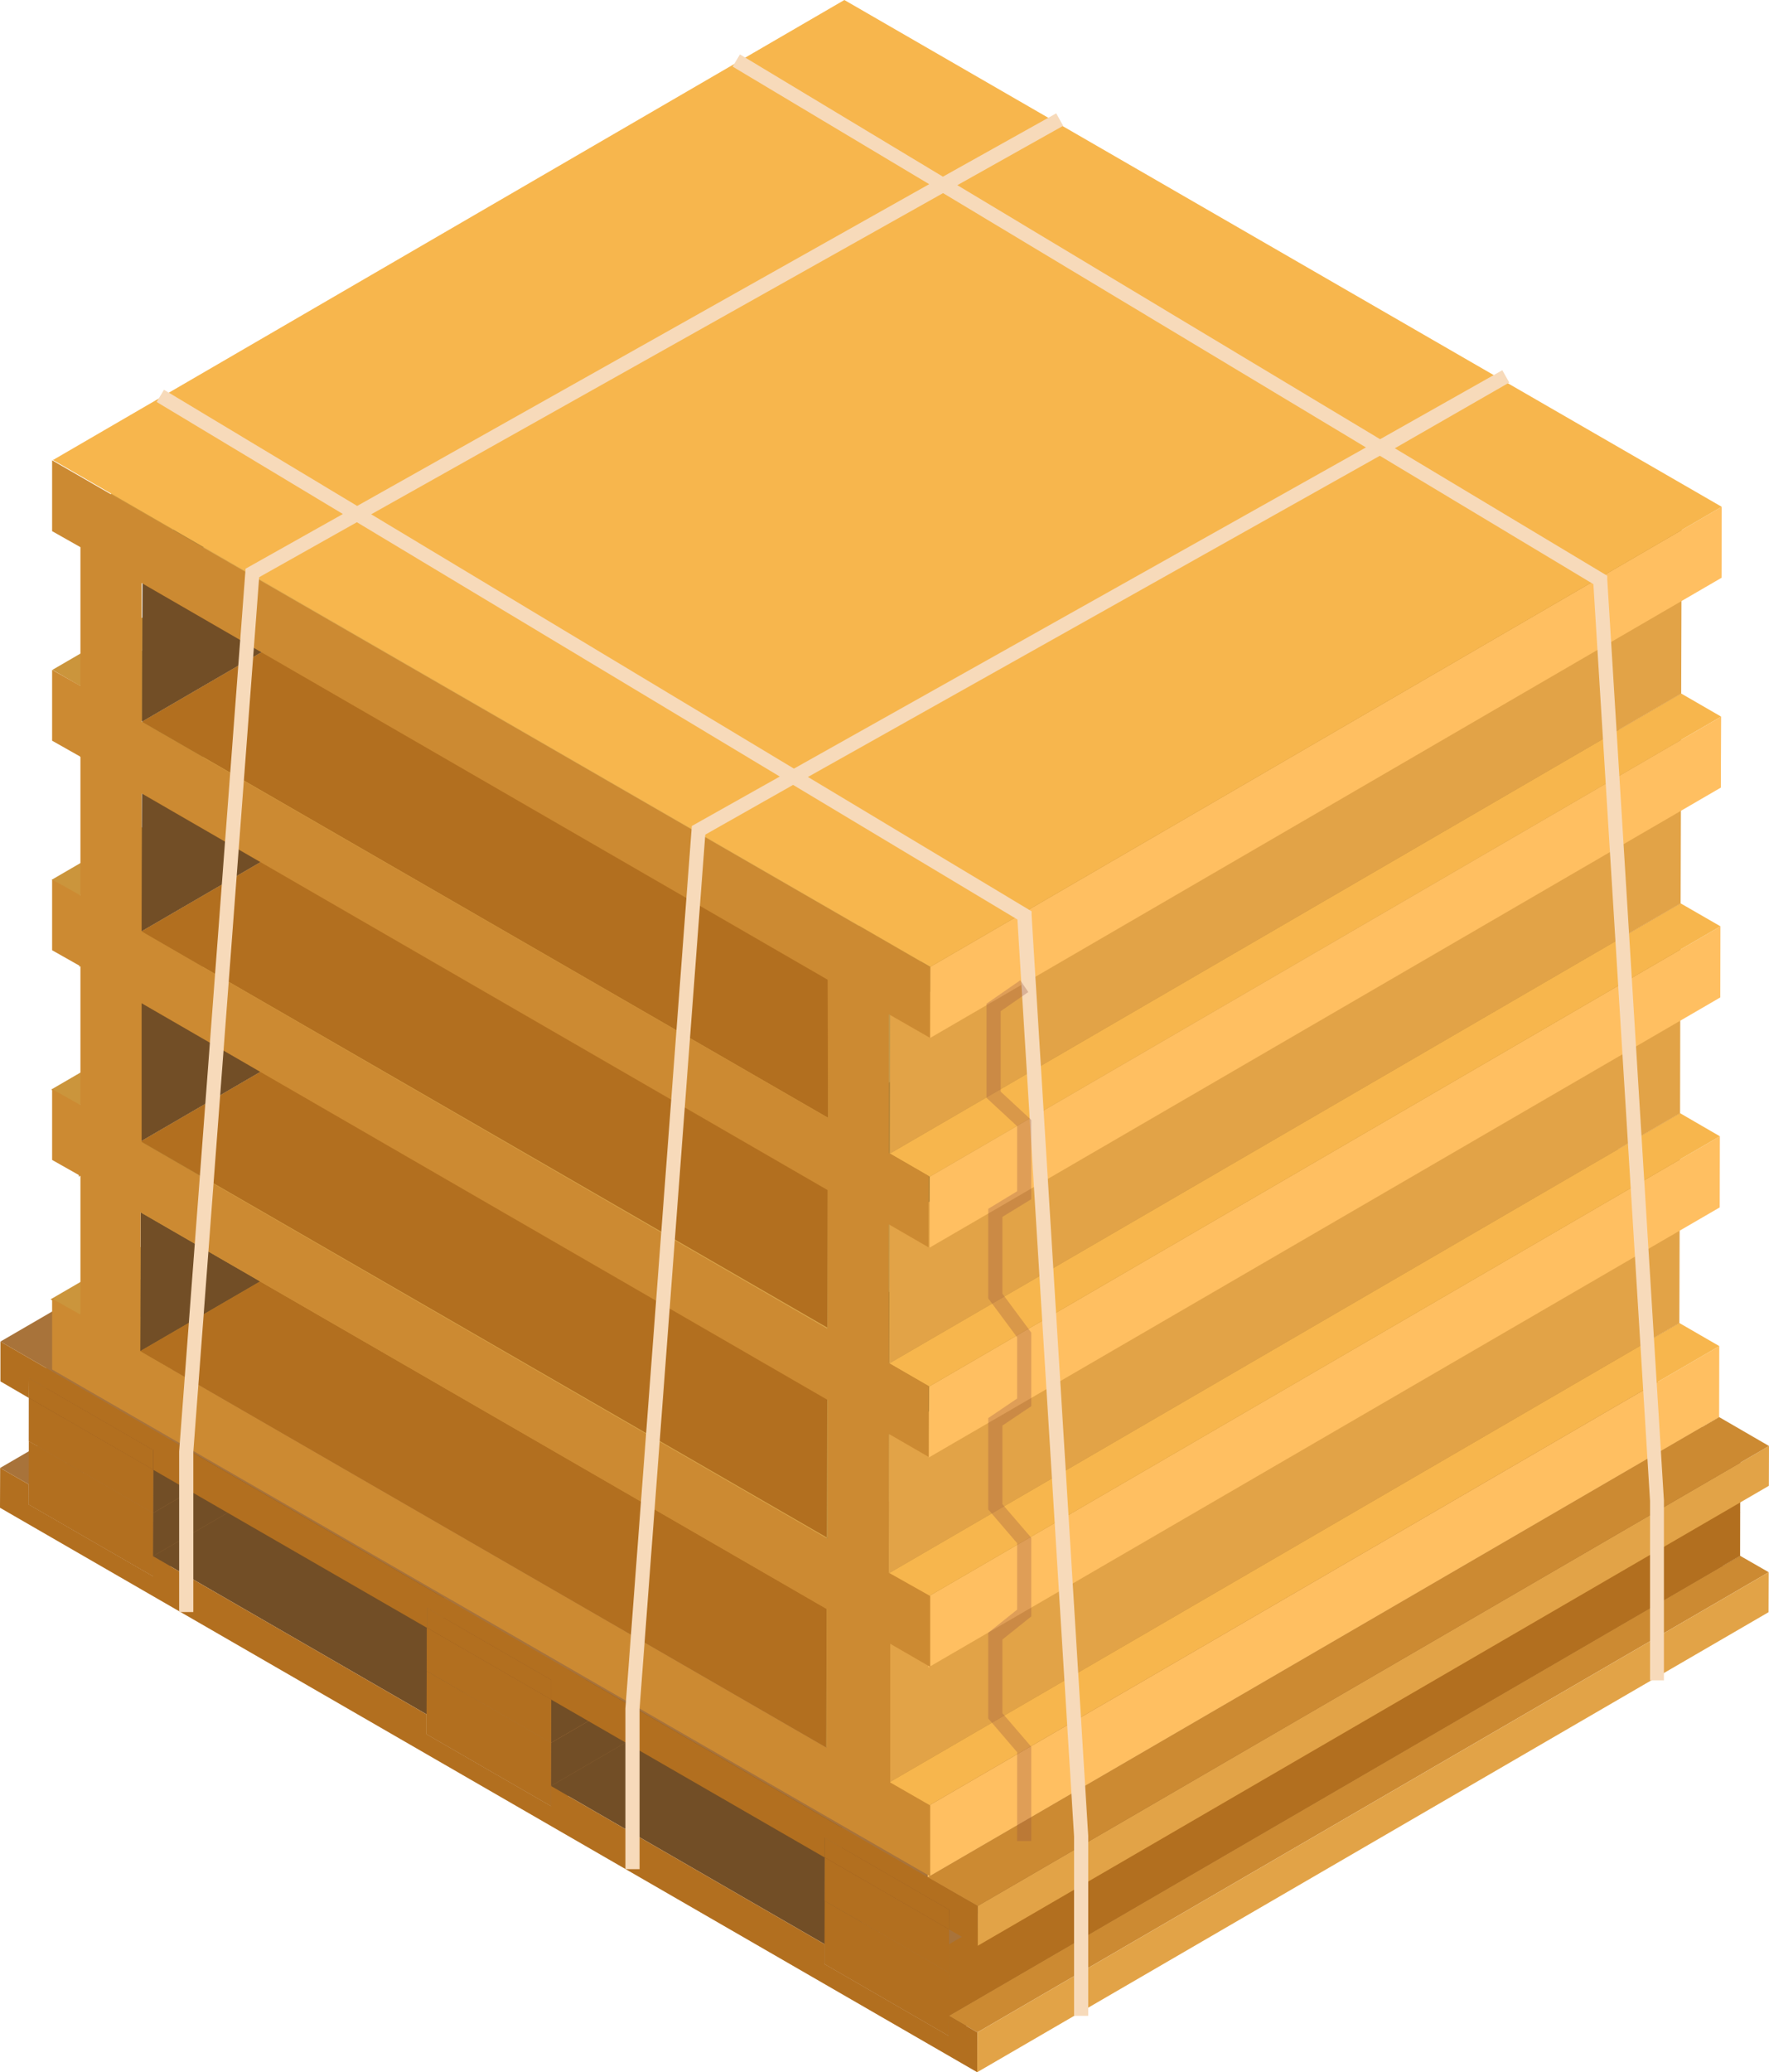 <svg xmlns="http://www.w3.org/2000/svg" viewBox="0 0 124.91 146.26"><title>Depositphotos_88738390_04</title><g data-name="Layer 2"><g data-name="Layer 1" style="isolation:isolate"><g style="isolation:isolate"><path fill="#966734" d="M2.03 104.77L57.91 72.3l-.01 1.4-55.88 32.48.01-1.41z"/><path fill="#a8733a" d="M.01 103.61l55.88-32.47 2.02 1.16-55.88 32.47-2.02-1.16z"/><path fill="#966734" d="M2.04 98.67L57.92 66.2l-.01 3.05-55.87 32.47v-3.05z"/><path fill="#966734" d="M2.05 97.27L57.92 64.8v1.4L2.04 98.67l.01-1.4z"/><path fill="#a8733a" d="M2.02 106.18L57.9 73.7l8.78 5.07-55.88 32.48-8.78-5.07z"/><path fill="#966734" d="M10.8 109.84l55.88-32.47v1.4L10.8 111.25v-1.41z"/><path fill="#a8733a" d="M2.04 101.72l55.87-32.47 8.78 5.07-55.88 32.47-8.77-5.07z"/><path fill="#7d3c0d" d="M2.04 98.67L57.92 66.2l8.78 5.07-55.88 32.47-8.78-5.07z"/><path fill="#a8733a" d="M2.05 97.27L57.92 64.8l8.78 5.06-55.88 32.48-8.77-5.07z"/><path fill="#a8733a" d="M.03 94.69l55.88-32.47 3.53 2.03L3.56 96.73.03 94.69z"/><path fill="#724e26" d="M10.81 106.79l55.88-32.47-.01 3.05-55.88 32.47.01-3.05z"/><path fill="#724e26" d="M10.82 103.74L66.7 71.27l-.01 3.05-55.88 32.47.01-3.05z"/><path fill="#b26f1f" d="M10.82 103.74l-.01 3.05-8.77-5.07v-3.05l8.78 5.07z"/><path fill="#b26f1f" d="M10.82 102.34v1.4l-8.78-5.07v3.05l8.77 5.07-.01 3.05v1.41l-8.78-5.07.01-1.41.01-6.1.01-1.4 8.77 5.07z"/><path fill="#966734" d="M10.82 102.34L66.7 69.86v1.41l-55.88 32.47v-1.4z"/><path fill="#b68536" d="M5.54 92.85l55.87-32.48V63L5.53 95.47l.01-2.62z"/><path fill="#cb953c" d="M3.57 91.71l55.88-32.47 1.96 1.13L5.54 92.85l-1.97-1.14z"/><path fill="#724e26" d="M10.8 109.84l55.88-32.47L86 88.52 30.12 121 10.8 109.84z"/><path fill="#966734" d="M30.12 121L86 88.52v1.41L30.12 122.4V121z"/><path fill="#966734" d="M30.14 114.89l55.88-32.47-.01 3.05-55.88 32.47.01-3.05z"/><path fill="#966734" d="M30.14 113.49l55.88-32.47v1.4l-55.88 32.47v-1.4z"/><path fill="#a8733a" d="M30.12 122.4L86 89.93l8.77 5.06-55.87 32.48-8.78-5.07z"/><path fill="#966734" d="M38.9 126.06l55.88-32.47-.01 1.4-55.87 32.48v-1.41z"/><path fill="#724e26" d="M38.91 123.01l55.88-32.47-.01 3.05-55.88 32.47.01-3.05z"/><path fill="#a8733a" d="M30.13 117.94l55.88-32.47 8.78 5.07-55.88 32.47-8.78-5.07z"/><path fill="#724e26" d="M38.92 119.96L94.8 87.49l-.01 3.05-55.88 32.47.01-3.05z"/><path fill="#7d3c0d" d="M30.14 114.89l55.88-32.47 8.78 5.07-55.88 32.47-8.78-5.07z"/><path fill="#a8733a" d="M30.14 113.49l55.88-32.47 8.78 5.06-55.88 32.48-8.78-5.07z"/><path fill="#966734" d="M38.92 118.56L94.8 86.08v1.41l-55.88 32.47v-1.4z"/><path fill="#724e26" d="M38.9 126.06l55.88-32.47 19.32 11.16-55.88 32.47-19.32-11.16z"/><path fill="#966734" d="M58.24 131.11l55.87-32.47v3.05l-55.88 32.47.01-3.05z"/><path fill="#966734" d="M58.24 129.71l55.88-32.47-.01 1.4-55.87 32.47v-1.4z"/><path fill="#966734" d="M58.22 137.22l55.88-32.47-.01 1.4-55.87 32.47v-1.4z"/><path fill="#a8733a" d="M58.22 138.62l55.87-32.47 8.78 5.07-55.88 32.47-8.77-5.07z"/><path fill="#a8733a" d="M58.23 134.16l55.88-32.47 8.77 5.07-55.87 32.47-8.78-5.07z"/><path fill="#7d3c0d" d="M58.24 131.11l55.87-32.47 8.78 5.07-55.88 32.47-8.77-5.07z"/><path fill="#a8733a" d="M58.24 129.71l55.88-32.47 8.78 5.07-55.88 32.47-8.78-5.07z"/><path fill="#a8733a" d="M3.56 96.73l55.88-32.48 61.95 35.77-55.88 32.48L3.56 96.73z"/><path fill="#cb953c" d="M5.53 95.47L61.41 63l4.36 2.52L9.9 97.99l-4.37-2.52z"/><path fill="#b68536" d="M9.9 95.37l55.88-32.48-.01 2.63L9.9 97.99v-2.62z"/><path fill="#724e26" d="M9.93 85.57L65.81 53.1l-.03 9.79L9.9 95.37l.03-9.8z"/><path fill="#cb953c" d="M3.62 76.9l55.87-32.47 1.97 1.13L5.58 78.04 3.62 76.9z"/><path fill="#b68536" d="M5.58 78.04l55.88-32.48-.02 5.02L5.57 83.05l.01-5.01z"/><path fill="#b68536" d="M9.95 80.56l55.87-32.47-.01 5.01L9.93 85.57l.02-5.01z"/><path fill="#724e26" d="M9.97 70.76l55.88-32.47-.03 9.8L9.95 80.56l.02-9.8z"/><path fill="#b68536" d="M5.62 63.22L61.5 30.75l-.02 5.02L5.61 68.24l.01-5.02z"/><path fill="#cb953c" d="M3.66 62.09l55.87-32.47 1.97 1.13L5.62 63.22l-1.96-1.13z"/><path fill="#b26f1f" d="M38.92 119.96l-.01 3.05-8.78-5.07.01-3.05 8.78 5.07z"/><path fill="#b26f1f" d="M38.92 118.56v1.4l-8.78-5.07-.01 3.05 8.78 5.07-.01 3.05v1.41l-8.78-5.07V121l.02-6.11v-1.4l8.78 5.07z"/><path fill="#b68536" d="M9.99 65.74l55.87-32.47-.01 5.02L9.97 70.76l.02-5.02z"/><path fill="#724e26" d="M10.02 55.95l55.87-32.47-.03 9.79L9.99 65.74l.03-9.79z"/><path fill="#b68536" d="M5.66 48.41l55.88-32.47-.01 5.02L5.65 53.43l.01-5.02z"/><path fill="#cb953c" d="M3.7 47.28l55.88-32.47 1.96 1.13L5.66 48.41 3.7 47.28z"/><path fill="#b68536" d="M10.03 50.94l55.88-32.48-.02 5.02-55.87 32.47.01-5.01z"/><path fill="#966734" d="M67 142.28l55.87-32.47v1.41l-55.88 32.47.01-1.41z"/><path fill="#b68536" d="M5.7 36.11L61.58 3.64l-.01 2.51L5.69 38.62l.01-2.51z"/><path fill="#cc8a32" d="M67 142.28l55.87-32.47 2.02 1.16-55.88 32.48-2.01-1.17z"/><path fill="#e2a347" d="M69.01 143.45l55.88-32.48-.01 2.82L69 146.26l.01-2.81z"/><path fill="#b26f1f" d="M69.01 143.45l-.01 2.81-69-39.84.01-2.81 2.02 1.16-.01 1.41 8.78 5.07v-1.41L30.12 121v1.4l8.78 5.07v-1.41l19.32 11.16v1.4l8.77 5.07.01-1.41 2.01 1.17z"/><path fill="#b26f1f" d="M67.01 137.23l55.87-32.47-.01 5.05L67 142.28l.01-5.05z"/><path fill="#724e26" d="M10.06 41.14L65.93 8.67l-.02 9.79-55.88 32.48.03-9.8z"/><path fill="#b68536" d="M58.34 123.33l55.88-32.47-.01 2.63-55.88 32.47.01-2.63z"/><path fill="#b26f1f" d="M9.9 95.37l55.88-32.48 48.44 27.97-55.88 32.47L9.9 95.37z"/><path fill="#cb953c" d="M5.7 36.11L61.58 3.64l4.36 2.52-55.88 32.47-4.36-2.52z"/><path fill="#b68536" d="M10.06 38.63L65.94 6.16l-.01 2.51-55.87 32.47v-2.51z"/><path fill="#b26f1f" d="M67.01 136.18v3.05l-8.78-5.07.01-3.05 8.77 5.07z"/><path fill="#cb953c" d="M58.33 125.96l55.88-32.47 4.37 2.52-55.88 32.47-4.37-2.52z"/><path fill="#b26f1f" d="M67.02 134.78l-.01 1.4-8.77-5.07-.01 3.05 8.78 5.07-.01 3.05-.01 1.41-8.77-5.07v-1.4l.02-6.11v-1.4l8.78 5.07z"/><path fill="#966734" d="M67.02 134.78l55.88-32.47-.01 1.4-55.88 32.47.01-1.4z"/><path fill="#b68536" d="M62.71 125.85l55.87-32.47v2.63L62.7 128.48l.01-2.63z"/><path fill="#e2a347" d="M69.03 134.53l55.88-32.47-.01 2.81-55.87 32.47v-2.81z"/><path fill="#cc8a32" d="M65.51 132.5l55.88-32.48 3.52 2.04-55.88 32.47-3.52-2.03z"/><path fill="#b26f1f" d="M69.03 134.53v2.81l-2.02-1.16.01-1.4-8.78-5.07v1.4l-19.32-11.15v-1.4l-8.78-5.07v1.4l-19.32-11.15v-1.4l-8.77-5.07-.01 1.4L.03 97.5v-2.81l3.53 2.04 61.95 35.77 3.52 2.03z"/><path fill="#ffbf61" d="M65.52 127.48l55.88-32.47-.01 5.01-55.88 32.48.01-5.02z"/><path fill="#f7b64d" d="M62.71 125.85l55.87-32.47 2.82 1.63-55.88 32.47-2.81-1.63z"/><path fill="#dca94f" d="M9.93 85.57L65.81 53.1l48.44 27.97-55.88 32.47L9.93 85.57z"/><path fill="#c59747" d="M58.37 113.54l55.88-32.47-.03 9.79-55.88 32.47.03-9.79z"/><path fill="#e2a347" d="M62.73 116.06l55.88-32.47-.03 9.79-55.87 32.47.02-9.79z"/><path fill="#b26f1f" d="M9.95 80.56l55.87-32.47 48.44 27.96-55.88 32.47L9.95 80.56z"/><path fill="#b68536" d="M58.38 108.52l55.88-32.47-.01 5.02-55.88 32.47.01-5.02z"/><path fill="#b68536" d="M62.75 111.05l55.88-32.48-.02 5.02-55.88 32.47.02-5.01z"/><path fill="#ffbf61" d="M65.57 112.67l55.87-32.47-.01 5.02-55.88 32.47.02-5.02z"/><path fill="#f7b64d" d="M62.75 111.05l55.88-32.48 2.81 1.63-55.87 32.47-2.82-1.62z"/><path fill="#c59747" d="M58.41 98.73l55.88-32.48-.03 9.8-55.88 32.47.03-9.79z"/><path fill="#dca94f" d="M9.97 70.76l55.88-32.47 48.44 27.96-55.88 32.48L9.97 70.76z"/><path fill="#e2a347" d="M62.78 101.25l55.87-32.48-.02 9.8-55.88 32.48.03-9.8z"/><path fill="#b26f1f" d="M9.99 65.74l55.87-32.47 48.44 27.97-55.88 32.47L9.99 65.74z"/><path fill="#b68536" d="M58.42 93.71l55.88-32.47-.01 5.01-55.88 32.48.01-5.02z"/><path fill="#b68536" d="M62.79 96.23l55.88-32.47-.02 5.01-55.87 32.48.01-5.02z"/><path fill="#ffbf61" d="M65.61 97.86l55.87-32.48-.01 5.02-55.88 32.47.02-5.01z"/><path fill="#f7b64d" d="M62.79 96.23l55.88-32.47 2.81 1.62-55.87 32.48-2.82-1.63z"/><path fill="#dca94f" d="M10.02 55.95l55.87-32.47 48.44 27.97-55.88 32.47-48.43-27.97z"/><path fill="#c59747" d="M58.45 83.92l55.88-32.47-.03 9.79-55.88 32.47.03-9.79z"/><path fill="#e2a347" d="M62.82 86.44l55.88-32.47-.03 9.79-55.88 32.47.03-9.79z"/><path fill="#b26f1f" d="M10.03 50.94l55.88-32.48 48.43 27.97L58.47 78.9 10.03 50.94z"/><path fill="#b68536" d="M58.47 78.9l55.87-32.47-.01 5.02-55.88 32.47.02-5.02z"/><path fill="#b68536" d="M62.83 81.42l55.88-32.47-.01 5.02-55.88 32.47.01-5.02z"/><path fill="#f7b64d" d="M62.83 81.42l55.88-32.47 2.82 1.63-55.88 32.47-2.82-1.63z"/><path fill="#ffbf61" d="M65.65 83.05l55.88-32.47-.02 5.01-55.87 32.47.01-5.01z"/><path fill="#c59747" d="M58.5 69.11l55.87-32.47-.03 9.79L58.47 78.9l.03-9.79z"/><path fill="#dca94f" d="M10.06 41.14L65.93 8.67l48.44 27.97L58.5 69.11 10.06 41.14z"/><path fill="#b68536" d="M58.5 66.6l55.88-32.47-.01 2.51L58.5 69.11V66.6z"/><path fill="#e2a347" d="M62.86 71.63l55.88-32.47-.03 9.79-55.88 32.47.03-9.79z"/><path fill="#b68536" d="M62.87 69.12l55.88-32.47-.01 2.51-55.88 32.47.01-2.51z"/><path fill="#cb953c" d="M58.5 66.6l55.88-32.47 4.37 2.52-55.88 32.47-4.37-2.52z"/><path d="M65.68 73.26v-5l-62-35.77v5l2 1.13v9.79l-2-1.13v5l2 1.13v9.79l-2-1.13v5l2 1.13V78l-2-1.13v5l2 1.13v9.79l-2-1.13v5l62 35.77v-5l-2.82-1.62v-9.79l2.82 1.63v-5L62.75 111v-9.8l2.82 1.63v-5l-2.82-1.63v-9.79l2.82 1.63V83l-2.82-1.63v-9.79zM10 56l48.44 28v9.79L10 65.74zm0 14.81l48.44 28v9.8L10 80.61zm48.47 8.09L10 50.94v-9.79l48.44 28zM9.93 85.57l48.44 28v9.79L9.9 95.37z" fill="#cc8a32"/><path fill="#ffbf61" d="M65.69 68.24l55.88-32.47-.01 5.01-55.88 32.48.01-5.02z"/><path fill="#f7b64d" d="M3.74 32.47L59.62 0l61.95 35.77-55.88 32.47L3.74 32.47z"/></g><path d="M117.49 118.6v-12.7l-4-65v-.26l-15-9 8.08-4.64-.49-.87L97.45 31 67.6 13.07l7.47-4.19-.49-.88-8 4.47-14.33-8.63-.52.86L65.61 13 25.22 35.71l-13.64-8.2-.52.86 13.15 7.91-6.87 3.86-4.69 62.31v11.33h1v-11.3l4.65-61.74 6.9-3.88 29.86 17.95-6.21 3.49-4.69 62.3v11.33h1v-11.3l4.64-61.72L56 55.4l15.84 9.5 4 64.71v12.67h1v-12.7l-4-65v-.26l-15.79-9.48 40.38-22.67 15.08 9.06 4 64.71v12.66zM56.06 54.25L26.21 36.3l40.38-22.67 29.86 17.95z" fill="#f7daba"/><path fill="#935042" d="M72.82 129.94h-1v-6.27l-2.04-2.38v-6.05l2.04-1.63v-4.69l-2.04-2.38v-6.45l2.04-1.38v-4.32l-2.04-2.75v-6.32l2.04-1.24v-4.59l-2.16-2v-6.65l2.38-1.65.57.83-1.95 1.35v5.68l2.16 2v5.59l-2.04 1.25v5.42l2.04 2.75v5.19l-2.04 1.37v5.55l2.04 2.37v5.55l-2.04 1.63v5.2l2.04 2.37v6.65z" style="mix-blend-mode:multiply" opacity=".3"/></g></g></svg>